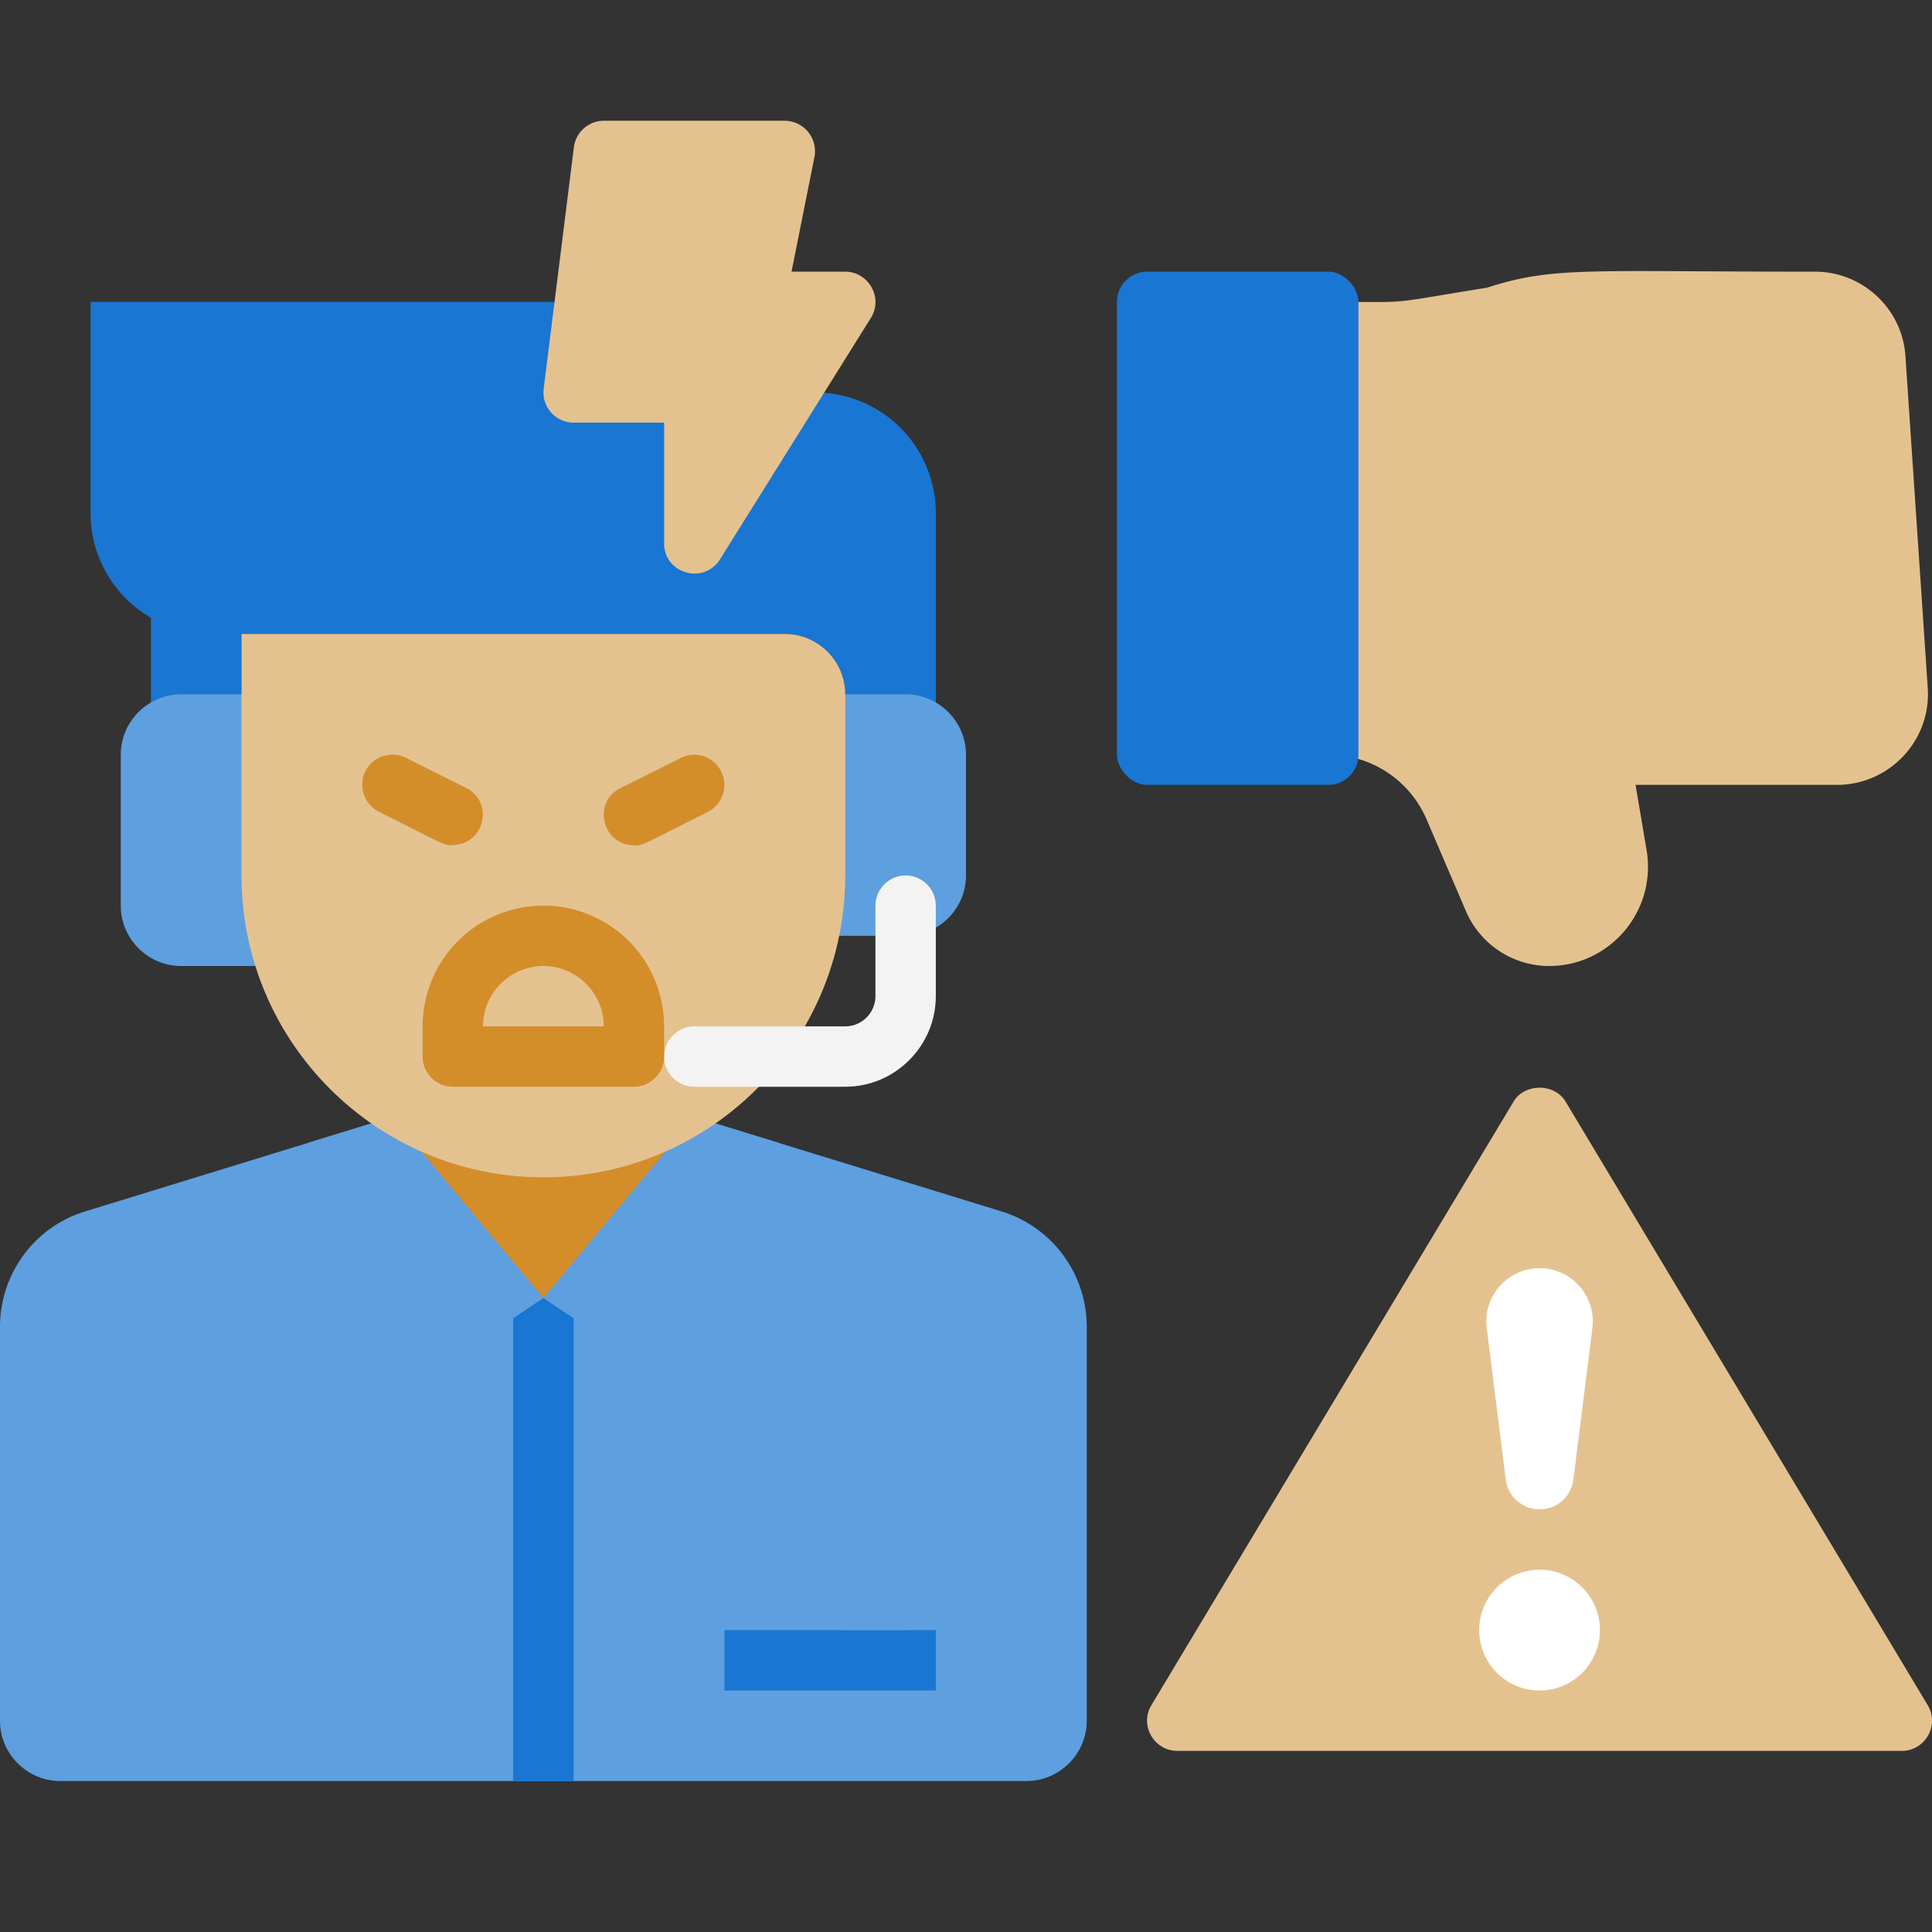 <svg xmlns="http://www.w3.org/2000/svg" viewBox="0 0 64 64" xmlns:v="https://vecta.io/nano"><rect x="0" y="0" width="64" height="64" fill="#333333" stroke="none"/><path d="M36 43.95V57c0 1.1-.9 2-2 2H2c-1.1 0-2-.9-2-2V43.95c0-1.76 1.15-3.31 2.82-3.82L13 37h10l10.18 3.13A4 4 0 0 1 36 43.95z" fill="#5e9fdf"/><g fill="#1976d2"><path d="M24 54h7v2h-7zm-7-11h2v16h-2zM5 20h3v6H5z"/><path d="M26 21H7a4 4 0 0 1-4-4v-7h21c1.66 0 3 1.34 3 3a4 4 0 0 1 4 4v7h-3v-1c0-1.1-.9-2-2-2z"/></g><path d="M30 31h-3v-8h3c1.1 0 2 .9 2 2v4c0 1.1-.9 2-2 2zM6 23h3v9H6c-1.1 0-2-.9-2-2v-5c0-1.1.9-2 2-2z" fill="#5e9fdf"/><path d="M18,43c-2.76,0-5-2.23-5-5v-3h10v3c0,2.76-2.24,5-5,5Z" fill="#d38e2a"/><g fill="#5e9fdf"><path d="M10.17 37.87L12 47l6-4-5-6-2.83.87z"/><path d="M25.83 37.87L24 47l-6-4 5-6 2.83.87z"/></g><path d="M18,39c-5.52,0-10-4.48-10-10v-8H26c1.1,0,2,.9,2,2v6c0,5.52-4.48,10-10,10Z" fill="#e4c290"/><path d="M28,36h-5c-.55,0-1-.45-1-1s.45-1,1-1h5c.55,0,1-.45,1-1v-3c0-.55,.45-1,1-1s1,.45,1,1v3c0,1.65-1.35,3-3,3Z" fill="#f3f3f3"/><path d="M63.86 22.8l-.74-11c-.1-1.57-1.42-2.8-2.99-2.8-7.57 0-8.67-.18-10.87.53-3.5.56-2.31.47-5.26.47-.55 0-1 .45-1 1v13c0 .55.45 1 1 1 1.42 0 2.7.84 3.26 2.15l1.3 3.03A3 3 0 0 0 51.32 32c1.99 0 3.55-1.79 3.23-3.81L54.18 26h6.68c1.69 0 3.11-1.43 3-3.2z" fill="#e4c290"/><rect x="37" y="9" width="8" height="17" rx="1" fill="#1976d2"/><path d="M28 52h2v2h-2z" fill="#5e9fdf"/><path d="M21 36h-6c-.55 0-1-.45-1-1v-1a4 4 0 1 1 8 0v1c0 .55-.45 1-1 1zm-5-2h4c0-1.1-.9-2-2-2s-2 .9-2 2zm-1-6c-.32 0-.27-.02-2.45-1.11a1.01 1.01 0 0 1-.45-1.34 1.01 1.01 0 0 1 1.34-.45l2 1c.94.47.61 1.89-.45 1.89zm6 0c-1.05 0-1.39-1.43-.45-1.89l2-1c.5-.25 1.1-.05 1.34.45a1 1 0 0 1-.45 1.34c-2.2 1.1-2.13 1.11-2.45 1.11z" fill="#d38e2a"/><path d="M28.85 10.53l-5 8C23.31 19.38 22 19 22 18v-4h-3a1 1 0 0 1-.99-1.12l1-8c.06-.5.49-.88.99-.88h6a1.01 1.01 0 0 1 .98 1.2L26.22 9H28c.76 0 1.27.85.85 1.53zM63 58H39c-.77 0-1.26-.85-.86-1.51l12-20c.36-.61 1.36-.61 1.72 0l12 20c.4.66-.09 1.51-.86 1.51z" fill="#e4c290"/><g fill="#fff"><path d="M51 50h0c-.57 0-1.05-.43-1.12-.99l-.63-5.02c-.13-1.05.69-1.98 1.75-1.98h0c1.06 0 1.88.93 1.75 1.98l-.63 5.02c-.07.57-.55.99-1.12.99z"/><circle cx="51" cy="54" r="2"/></g></svg>